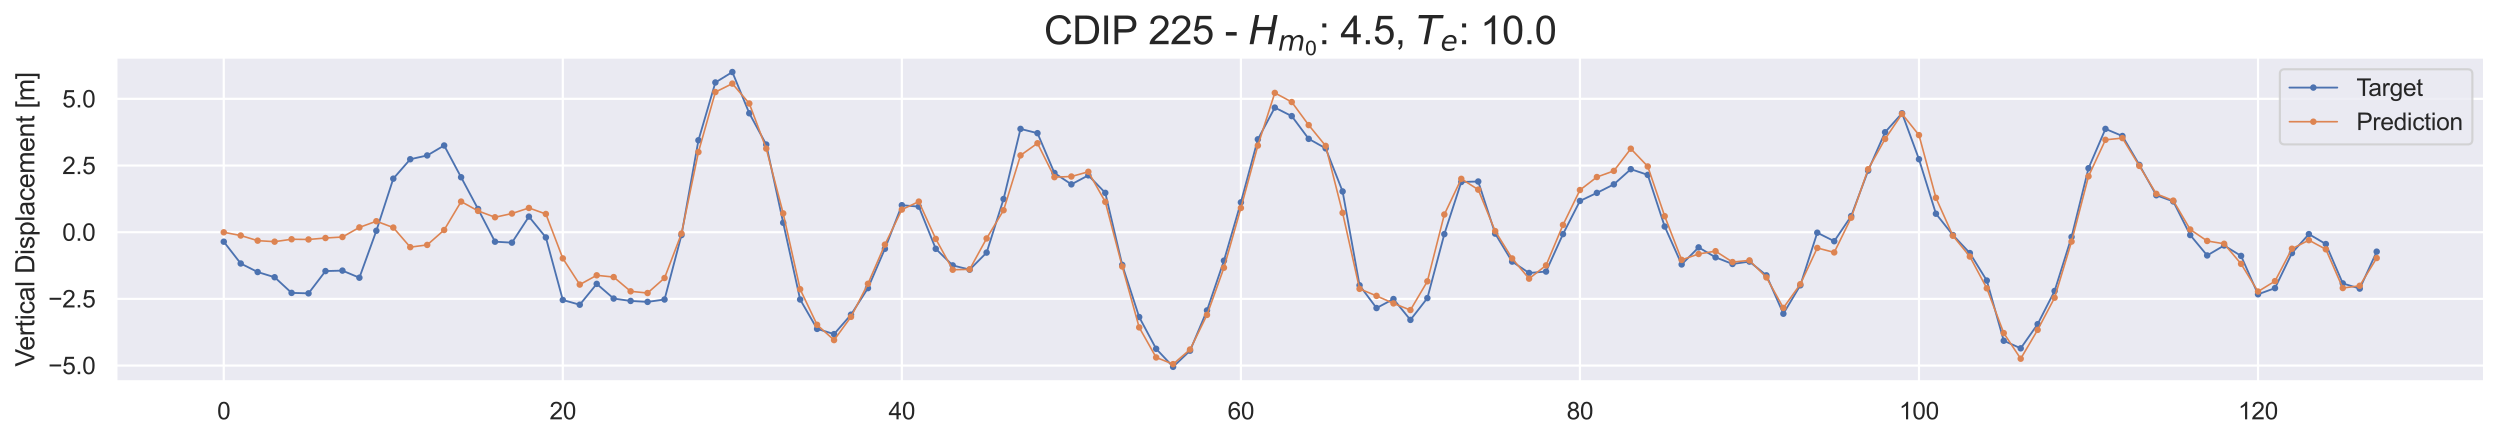 <?xml version="1.0" encoding="utf-8" standalone="no"?>
<!DOCTYPE svg PUBLIC "-//W3C//DTD SVG 1.1//EN"
  "http://www.w3.org/Graphics/SVG/1.1/DTD/svg11.dtd">
<svg xmlns:xlink="http://www.w3.org/1999/xlink" width="1149.392pt" height="202.18pt" viewBox="0 0 1149.392 202.18" xmlns="http://www.w3.org/2000/svg" version="1.1">
 <defs>
  <style type="text/css">*{stroke-linejoin: round; stroke-linecap: butt}</style>
 </defs>
 <g id="figure_1">
  <g id="patch_1">
   <path d="M 0 202.18 
L 1149.392 202.18 
L 1149.392 0 
L 0 0 
z
" style="fill: #ffffff"/>
  </g>
  <g id="axes_1">
   <g id="patch_2">
    <path d="M 53.389 175.42 
L 1142.192 175.42 
L 1142.192 26.34 
L 53.389 26.34 
z
" style="fill: #eaeaf2"/>
   </g>
   <g id="matplotlib.axis_1">
    <g id="xtick_1">
     <g id="line2d_1">
      <path d="M 102.88 175.42 
L 102.88 26.34 
" clip-path="url(#p0c60c4b833)" style="fill: none; stroke: #ffffff; stroke-linecap: round"/>
     </g>
     <g id="text_1">
      <!-- 0 -->
      <g style="fill: #262626" transform="translate(99.822 192.794) scale(0.11 -0.11)">
       <defs>
        <path id="ArialMT-30" d="M 266 2259 
Q 266 3072 433 3567 
Q 600 4063 929 4331 
Q 1259 4600 1759 4600 
Q 2128 4600 2406 4451 
Q 2684 4303 2865 4023 
Q 3047 3744 3150 3342 
Q 3253 2941 3253 2259 
Q 3253 1453 3087 958 
Q 2922 463 2592 192 
Q 2263 -78 1759 -78 
Q 1097 -78 719 397 
Q 266 969 266 2259 
z
M 844 2259 
Q 844 1131 1108 757 
Q 1372 384 1759 384 
Q 2147 384 2411 759 
Q 2675 1134 2675 2259 
Q 2675 3391 2411 3762 
Q 2147 4134 1753 4134 
Q 1366 4134 1134 3806 
Q 844 3388 844 2259 
z
" transform="scale(0.016)"/>
       </defs>
       <use xlink:href="#ArialMT-30"/>
      </g>
     </g>
    </g>
    <g id="xtick_2">
     <g id="line2d_2">
      <path d="M 258.757 175.42 
L 258.757 26.34 
" clip-path="url(#p0c60c4b833)" style="fill: none; stroke: #ffffff; stroke-linecap: round"/>
     </g>
     <g id="text_2">
      <!-- 20 -->
      <g style="fill: #262626" transform="translate(252.64 192.794) scale(0.11 -0.11)">
       <defs>
        <path id="ArialMT-32" d="M 3222 541 
L 3222 0 
L 194 0 
Q 188 203 259 391 
Q 375 700 629 1000 
Q 884 1300 1366 1694 
Q 2113 2306 2375 2664 
Q 2638 3022 2638 3341 
Q 2638 3675 2398 3904 
Q 2159 4134 1775 4134 
Q 1369 4134 1125 3890 
Q 881 3647 878 3216 
L 300 3275 
Q 359 3922 746 4261 
Q 1134 4600 1788 4600 
Q 2447 4600 2831 4234 
Q 3216 3869 3216 3328 
Q 3216 3053 3103 2787 
Q 2991 2522 2730 2228 
Q 2469 1934 1863 1422 
Q 1356 997 1212 845 
Q 1069 694 975 541 
L 3222 541 
z
" transform="scale(0.016)"/>
       </defs>
       <use xlink:href="#ArialMT-32"/>
       <use xlink:href="#ArialMT-30" x="55.615"/>
      </g>
     </g>
    </g>
    <g id="xtick_3">
     <g id="line2d_3">
      <path d="M 414.635 175.42 
L 414.635 26.34 
" clip-path="url(#p0c60c4b833)" style="fill: none; stroke: #ffffff; stroke-linecap: round"/>
     </g>
     <g id="text_3">
      <!-- 40 -->
      <g style="fill: #262626" transform="translate(408.518 192.794) scale(0.11 -0.11)">
       <defs>
        <path id="ArialMT-34" d="M 2069 0 
L 2069 1097 
L 81 1097 
L 81 1613 
L 2172 4581 
L 2631 4581 
L 2631 1613 
L 3250 1613 
L 3250 1097 
L 2631 1097 
L 2631 0 
L 2069 0 
z
M 2069 1613 
L 2069 3678 
L 634 1613 
L 2069 1613 
z
" transform="scale(0.016)"/>
       </defs>
       <use xlink:href="#ArialMT-34"/>
       <use xlink:href="#ArialMT-30" x="55.615"/>
      </g>
     </g>
    </g>
    <g id="xtick_4">
     <g id="line2d_4">
      <path d="M 570.512 175.42 
L 570.512 26.34 
" clip-path="url(#p0c60c4b833)" style="fill: none; stroke: #ffffff; stroke-linecap: round"/>
     </g>
     <g id="text_4">
      <!-- 60 -->
      <g style="fill: #262626" transform="translate(564.395 192.794) scale(0.11 -0.11)">
       <defs>
        <path id="ArialMT-36" d="M 3184 3459 
L 2625 3416 
Q 2550 3747 2413 3897 
Q 2184 4138 1850 4138 
Q 1581 4138 1378 3988 
Q 1113 3794 959 3422 
Q 806 3050 800 2363 
Q 1003 2672 1297 2822 
Q 1591 2972 1913 2972 
Q 2475 2972 2870 2558 
Q 3266 2144 3266 1488 
Q 3266 1056 3080 686 
Q 2894 316 2569 119 
Q 2244 -78 1831 -78 
Q 1128 -78 684 439 
Q 241 956 241 2144 
Q 241 3472 731 4075 
Q 1159 4600 1884 4600 
Q 2425 4600 2770 4297 
Q 3116 3994 3184 3459 
z
M 888 1484 
Q 888 1194 1011 928 
Q 1134 663 1356 523 
Q 1578 384 1822 384 
Q 2178 384 2434 671 
Q 2691 959 2691 1453 
Q 2691 1928 2437 2201 
Q 2184 2475 1800 2475 
Q 1419 2475 1153 2201 
Q 888 1928 888 1484 
z
" transform="scale(0.016)"/>
       </defs>
       <use xlink:href="#ArialMT-36"/>
       <use xlink:href="#ArialMT-30" x="55.615"/>
      </g>
     </g>
    </g>
    <g id="xtick_5">
     <g id="line2d_5">
      <path d="M 726.389 175.42 
L 726.389 26.34 
" clip-path="url(#p0c60c4b833)" style="fill: none; stroke: #ffffff; stroke-linecap: round"/>
     </g>
     <g id="text_5">
      <!-- 80 -->
      <g style="fill: #262626" transform="translate(720.272 192.794) scale(0.11 -0.11)">
       <defs>
        <path id="ArialMT-38" d="M 1131 2484 
Q 781 2613 612 2850 
Q 444 3088 444 3419 
Q 444 3919 803 4259 
Q 1163 4600 1759 4600 
Q 2359 4600 2725 4251 
Q 3091 3903 3091 3403 
Q 3091 3084 2923 2848 
Q 2756 2613 2416 2484 
Q 2838 2347 3058 2040 
Q 3278 1734 3278 1309 
Q 3278 722 2862 322 
Q 2447 -78 1769 -78 
Q 1091 -78 675 323 
Q 259 725 259 1325 
Q 259 1772 486 2073 
Q 713 2375 1131 2484 
z
M 1019 3438 
Q 1019 3113 1228 2906 
Q 1438 2700 1772 2700 
Q 2097 2700 2305 2904 
Q 2513 3109 2513 3406 
Q 2513 3716 2298 3927 
Q 2084 4138 1766 4138 
Q 1444 4138 1231 3931 
Q 1019 3725 1019 3438 
z
M 838 1322 
Q 838 1081 952 856 
Q 1066 631 1291 507 
Q 1516 384 1775 384 
Q 2178 384 2440 643 
Q 2703 903 2703 1303 
Q 2703 1709 2433 1975 
Q 2163 2241 1756 2241 
Q 1359 2241 1098 1978 
Q 838 1716 838 1322 
z
" transform="scale(0.016)"/>
       </defs>
       <use xlink:href="#ArialMT-38"/>
       <use xlink:href="#ArialMT-30" x="55.615"/>
      </g>
     </g>
    </g>
    <g id="xtick_6">
     <g id="line2d_6">
      <path d="M 882.266 175.42 
L 882.266 26.34 
" clip-path="url(#p0c60c4b833)" style="fill: none; stroke: #ffffff; stroke-linecap: round"/>
     </g>
     <g id="text_6">
      <!-- 100 -->
      <g style="fill: #262626" transform="translate(873.091 192.794) scale(0.11 -0.11)">
       <defs>
        <path id="ArialMT-31" d="M 2384 0 
L 1822 0 
L 1822 3584 
Q 1619 3391 1289 3197 
Q 959 3003 697 2906 
L 697 3450 
Q 1169 3672 1522 3987 
Q 1875 4303 2022 4600 
L 2384 4600 
L 2384 0 
z
" transform="scale(0.016)"/>
       </defs>
       <use xlink:href="#ArialMT-31"/>
       <use xlink:href="#ArialMT-30" x="55.615"/>
       <use xlink:href="#ArialMT-30" x="111.23"/>
      </g>
     </g>
    </g>
    <g id="xtick_7">
     <g id="line2d_7">
      <path d="M 1038.144 175.42 
L 1038.144 26.34 
" clip-path="url(#p0c60c4b833)" style="fill: none; stroke: #ffffff; stroke-linecap: round"/>
     </g>
     <g id="text_7">
      <!-- 120 -->
      <g style="fill: #262626" transform="translate(1028.968 192.794) scale(0.11 -0.11)">
       <use xlink:href="#ArialMT-31"/>
       <use xlink:href="#ArialMT-32" x="55.615"/>
       <use xlink:href="#ArialMT-30" x="111.23"/>
      </g>
     </g>
    </g>
   </g>
   <g id="matplotlib.axis_2">
    <g id="ytick_1">
     <g id="line2d_8">
      <path d="M 53.389 168.065 
L 1142.192 168.065 
" clip-path="url(#p0c60c4b833)" style="fill: none; stroke: #ffffff; stroke-linecap: round"/>
     </g>
     <g id="text_8">
      <!-- −5.0 -->
      <g style="fill: #262626" transform="translate(22.174 172.002) scale(0.11 -0.11)">
       <defs>
        <path id="ArialMT-2212" d="M 3381 1997 
L 356 1997 
L 356 2522 
L 3381 2522 
L 3381 1997 
z
" transform="scale(0.016)"/>
        <path id="ArialMT-35" d="M 266 1200 
L 856 1250 
Q 922 819 1161 601 
Q 1400 384 1738 384 
Q 2144 384 2425 690 
Q 2706 997 2706 1503 
Q 2706 1984 2436 2262 
Q 2166 2541 1728 2541 
Q 1456 2541 1237 2417 
Q 1019 2294 894 2097 
L 366 2166 
L 809 4519 
L 3088 4519 
L 3088 3981 
L 1259 3981 
L 1013 2750 
Q 1425 3038 1878 3038 
Q 2478 3038 2890 2622 
Q 3303 2206 3303 1553 
Q 3303 931 2941 478 
Q 2500 -78 1738 -78 
Q 1113 -78 717 272 
Q 322 622 266 1200 
z
" transform="scale(0.016)"/>
        <path id="ArialMT-2e" d="M 581 0 
L 581 641 
L 1222 641 
L 1222 0 
L 581 0 
z
" transform="scale(0.016)"/>
       </defs>
       <use xlink:href="#ArialMT-2212"/>
       <use xlink:href="#ArialMT-35" x="58.398"/>
       <use xlink:href="#ArialMT-2e" x="114.014"/>
       <use xlink:href="#ArialMT-30" x="141.797"/>
      </g>
     </g>
    </g>
    <g id="ytick_2">
     <g id="line2d_9">
      <path d="M 53.389 137.411 
L 1142.192 137.411 
" clip-path="url(#p0c60c4b833)" style="fill: none; stroke: #ffffff; stroke-linecap: round"/>
     </g>
     <g id="text_9">
      <!-- −2.5 -->
      <g style="fill: #262626" transform="translate(22.174 141.348) scale(0.11 -0.11)">
       <use xlink:href="#ArialMT-2212"/>
       <use xlink:href="#ArialMT-32" x="58.398"/>
       <use xlink:href="#ArialMT-2e" x="114.014"/>
       <use xlink:href="#ArialMT-35" x="141.797"/>
      </g>
     </g>
    </g>
    <g id="ytick_3">
     <g id="line2d_10">
      <path d="M 53.389 106.757 
L 1142.192 106.757 
" clip-path="url(#p0c60c4b833)" style="fill: none; stroke: #ffffff; stroke-linecap: round"/>
     </g>
     <g id="text_10">
      <!-- 0.0 -->
      <g style="fill: #262626" transform="translate(28.599 110.693) scale(0.11 -0.11)">
       <use xlink:href="#ArialMT-30"/>
       <use xlink:href="#ArialMT-2e" x="55.615"/>
       <use xlink:href="#ArialMT-30" x="83.398"/>
      </g>
     </g>
    </g>
    <g id="ytick_4">
     <g id="line2d_11">
      <path d="M 53.389 76.102 
L 1142.192 76.102 
" clip-path="url(#p0c60c4b833)" style="fill: none; stroke: #ffffff; stroke-linecap: round"/>
     </g>
     <g id="text_11">
      <!-- 2.5 -->
      <g style="fill: #262626" transform="translate(28.599 80.039) scale(0.11 -0.11)">
       <use xlink:href="#ArialMT-32"/>
       <use xlink:href="#ArialMT-2e" x="55.615"/>
       <use xlink:href="#ArialMT-35" x="83.398"/>
      </g>
     </g>
    </g>
    <g id="ytick_5">
     <g id="line2d_12">
      <path d="M 53.389 45.448 
L 1142.192 45.448 
" clip-path="url(#p0c60c4b833)" style="fill: none; stroke: #ffffff; stroke-linecap: round"/>
     </g>
     <g id="text_12">
      <!-- 5.0 -->
      <g style="fill: #262626" transform="translate(28.599 49.385) scale(0.11 -0.11)">
       <use xlink:href="#ArialMT-35"/>
       <use xlink:href="#ArialMT-2e" x="55.615"/>
       <use xlink:href="#ArialMT-30" x="83.398"/>
      </g>
     </g>
    </g>
    <g id="text_13">
     <!-- Vertical Displacement [m] -->
     <g style="fill: #262626" transform="translate(15.789 168.568) rotate(-90) scale(0.12 -0.12)">
      <defs>
       <path id="ArialMT-56" d="M 1803 0 
L 28 4581 
L 684 4581 
L 1875 1253 
Q 2019 853 2116 503 
Q 2222 878 2363 1253 
L 3600 4581 
L 4219 4581 
L 2425 0 
L 1803 0 
z
" transform="scale(0.016)"/>
       <path id="ArialMT-65" d="M 2694 1069 
L 3275 997 
Q 3138 488 2766 206 
Q 2394 -75 1816 -75 
Q 1088 -75 661 373 
Q 234 822 234 1631 
Q 234 2469 665 2931 
Q 1097 3394 1784 3394 
Q 2450 3394 2872 2941 
Q 3294 2488 3294 1666 
Q 3294 1616 3291 1516 
L 816 1516 
Q 847 969 1125 678 
Q 1403 388 1819 388 
Q 2128 388 2347 550 
Q 2566 713 2694 1069 
z
M 847 1978 
L 2700 1978 
Q 2663 2397 2488 2606 
Q 2219 2931 1791 2931 
Q 1403 2931 1139 2672 
Q 875 2413 847 1978 
z
" transform="scale(0.016)"/>
       <path id="ArialMT-72" d="M 416 0 
L 416 3319 
L 922 3319 
L 922 2816 
Q 1116 3169 1280 3281 
Q 1444 3394 1641 3394 
Q 1925 3394 2219 3213 
L 2025 2691 
Q 1819 2813 1613 2813 
Q 1428 2813 1281 2702 
Q 1134 2591 1072 2394 
Q 978 2094 978 1738 
L 978 0 
L 416 0 
z
" transform="scale(0.016)"/>
       <path id="ArialMT-74" d="M 1650 503 
L 1731 6 
Q 1494 -44 1306 -44 
Q 1000 -44 831 53 
Q 663 150 594 308 
Q 525 466 525 972 
L 525 2881 
L 113 2881 
L 113 3319 
L 525 3319 
L 525 4141 
L 1084 4478 
L 1084 3319 
L 1650 3319 
L 1650 2881 
L 1084 2881 
L 1084 941 
Q 1084 700 1114 631 
Q 1144 563 1211 522 
Q 1278 481 1403 481 
Q 1497 481 1650 503 
z
" transform="scale(0.016)"/>
       <path id="ArialMT-69" d="M 425 3934 
L 425 4581 
L 988 4581 
L 988 3934 
L 425 3934 
z
M 425 0 
L 425 3319 
L 988 3319 
L 988 0 
L 425 0 
z
" transform="scale(0.016)"/>
       <path id="ArialMT-63" d="M 2588 1216 
L 3141 1144 
Q 3050 572 2676 248 
Q 2303 -75 1759 -75 
Q 1078 -75 664 370 
Q 250 816 250 1647 
Q 250 2184 428 2587 
Q 606 2991 970 3192 
Q 1334 3394 1763 3394 
Q 2303 3394 2647 3120 
Q 2991 2847 3088 2344 
L 2541 2259 
Q 2463 2594 2264 2762 
Q 2066 2931 1784 2931 
Q 1359 2931 1093 2626 
Q 828 2322 828 1663 
Q 828 994 1084 691 
Q 1341 388 1753 388 
Q 2084 388 2306 591 
Q 2528 794 2588 1216 
z
" transform="scale(0.016)"/>
       <path id="ArialMT-61" d="M 2588 409 
Q 2275 144 1986 34 
Q 1697 -75 1366 -75 
Q 819 -75 525 192 
Q 231 459 231 875 
Q 231 1119 342 1320 
Q 453 1522 633 1644 
Q 813 1766 1038 1828 
Q 1203 1872 1538 1913 
Q 2219 1994 2541 2106 
Q 2544 2222 2544 2253 
Q 2544 2597 2384 2738 
Q 2169 2928 1744 2928 
Q 1347 2928 1158 2789 
Q 969 2650 878 2297 
L 328 2372 
Q 403 2725 575 2942 
Q 747 3159 1072 3276 
Q 1397 3394 1825 3394 
Q 2250 3394 2515 3294 
Q 2781 3194 2906 3042 
Q 3031 2891 3081 2659 
Q 3109 2516 3109 2141 
L 3109 1391 
Q 3109 606 3145 398 
Q 3181 191 3288 0 
L 2700 0 
Q 2613 175 2588 409 
z
M 2541 1666 
Q 2234 1541 1622 1453 
Q 1275 1403 1131 1340 
Q 988 1278 909 1158 
Q 831 1038 831 891 
Q 831 666 1001 516 
Q 1172 366 1500 366 
Q 1825 366 2078 508 
Q 2331 650 2450 897 
Q 2541 1088 2541 1459 
L 2541 1666 
z
" transform="scale(0.016)"/>
       <path id="ArialMT-6c" d="M 409 0 
L 409 4581 
L 972 4581 
L 972 0 
L 409 0 
z
" transform="scale(0.016)"/>
       <path id="ArialMT-20" transform="scale(0.016)"/>
       <path id="ArialMT-44" d="M 494 0 
L 494 4581 
L 2072 4581 
Q 2606 4581 2888 4516 
Q 3281 4425 3559 4188 
Q 3922 3881 4101 3404 
Q 4281 2928 4281 2316 
Q 4281 1794 4159 1391 
Q 4038 988 3847 723 
Q 3656 459 3429 307 
Q 3203 156 2883 78 
Q 2563 0 2147 0 
L 494 0 
z
M 1100 541 
L 2078 541 
Q 2531 541 2789 625 
Q 3047 709 3200 863 
Q 3416 1078 3536 1442 
Q 3656 1806 3656 2325 
Q 3656 3044 3420 3430 
Q 3184 3816 2847 3947 
Q 2603 4041 2063 4041 
L 1100 4041 
L 1100 541 
z
" transform="scale(0.016)"/>
       <path id="ArialMT-73" d="M 197 991 
L 753 1078 
Q 800 744 1014 566 
Q 1228 388 1613 388 
Q 2000 388 2187 545 
Q 2375 703 2375 916 
Q 2375 1106 2209 1216 
Q 2094 1291 1634 1406 
Q 1016 1563 777 1677 
Q 538 1791 414 1992 
Q 291 2194 291 2438 
Q 291 2659 392 2848 
Q 494 3038 669 3163 
Q 800 3259 1026 3326 
Q 1253 3394 1513 3394 
Q 1903 3394 2198 3281 
Q 2494 3169 2634 2976 
Q 2775 2784 2828 2463 
L 2278 2388 
Q 2241 2644 2061 2787 
Q 1881 2931 1553 2931 
Q 1166 2931 1000 2803 
Q 834 2675 834 2503 
Q 834 2394 903 2306 
Q 972 2216 1119 2156 
Q 1203 2125 1616 2013 
Q 2213 1853 2448 1751 
Q 2684 1650 2818 1456 
Q 2953 1263 2953 975 
Q 2953 694 2789 445 
Q 2625 197 2315 61 
Q 2006 -75 1616 -75 
Q 969 -75 630 194 
Q 291 463 197 991 
z
" transform="scale(0.016)"/>
       <path id="ArialMT-70" d="M 422 -1272 
L 422 3319 
L 934 3319 
L 934 2888 
Q 1116 3141 1344 3267 
Q 1572 3394 1897 3394 
Q 2322 3394 2647 3175 
Q 2972 2956 3137 2557 
Q 3303 2159 3303 1684 
Q 3303 1175 3120 767 
Q 2938 359 2589 142 
Q 2241 -75 1856 -75 
Q 1575 -75 1351 44 
Q 1128 163 984 344 
L 984 -1272 
L 422 -1272 
z
M 931 1641 
Q 931 1000 1190 694 
Q 1450 388 1819 388 
Q 2194 388 2461 705 
Q 2728 1022 2728 1688 
Q 2728 2322 2467 2637 
Q 2206 2953 1844 2953 
Q 1484 2953 1207 2617 
Q 931 2281 931 1641 
z
" transform="scale(0.016)"/>
       <path id="ArialMT-6d" d="M 422 0 
L 422 3319 
L 925 3319 
L 925 2853 
Q 1081 3097 1340 3245 
Q 1600 3394 1931 3394 
Q 2300 3394 2536 3241 
Q 2772 3088 2869 2813 
Q 3263 3394 3894 3394 
Q 4388 3394 4653 3120 
Q 4919 2847 4919 2278 
L 4919 0 
L 4359 0 
L 4359 2091 
Q 4359 2428 4304 2576 
Q 4250 2725 4106 2815 
Q 3963 2906 3769 2906 
Q 3419 2906 3187 2673 
Q 2956 2441 2956 1928 
L 2956 0 
L 2394 0 
L 2394 2156 
Q 2394 2531 2256 2718 
Q 2119 2906 1806 2906 
Q 1569 2906 1367 2781 
Q 1166 2656 1075 2415 
Q 984 2175 984 1722 
L 984 0 
L 422 0 
z
" transform="scale(0.016)"/>
       <path id="ArialMT-6e" d="M 422 0 
L 422 3319 
L 928 3319 
L 928 2847 
Q 1294 3394 1984 3394 
Q 2284 3394 2536 3286 
Q 2788 3178 2913 3003 
Q 3038 2828 3088 2588 
Q 3119 2431 3119 2041 
L 3119 0 
L 2556 0 
L 2556 2019 
Q 2556 2363 2490 2533 
Q 2425 2703 2258 2804 
Q 2091 2906 1866 2906 
Q 1506 2906 1245 2678 
Q 984 2450 984 1813 
L 984 0 
L 422 0 
z
" transform="scale(0.016)"/>
       <path id="ArialMT-5b" d="M 434 -1272 
L 434 4581 
L 1675 4581 
L 1675 4116 
L 997 4116 
L 997 -806 
L 1675 -806 
L 1675 -1272 
L 434 -1272 
z
" transform="scale(0.016)"/>
       <path id="ArialMT-5d" d="M 1363 -1272 
L 122 -1272 
L 122 -806 
L 800 -806 
L 800 4116 
L 122 4116 
L 122 4581 
L 1363 4581 
L 1363 -1272 
z
" transform="scale(0.016)"/>
      </defs>
      <use xlink:href="#ArialMT-56"/>
      <use xlink:href="#ArialMT-65" x="61.199"/>
      <use xlink:href="#ArialMT-72" x="116.814"/>
      <use xlink:href="#ArialMT-74" x="150.115"/>
      <use xlink:href="#ArialMT-69" x="177.898"/>
      <use xlink:href="#ArialMT-63" x="200.115"/>
      <use xlink:href="#ArialMT-61" x="250.115"/>
      <use xlink:href="#ArialMT-6c" x="305.73"/>
      <use xlink:href="#ArialMT-20" x="327.947"/>
      <use xlink:href="#ArialMT-44" x="355.73"/>
      <use xlink:href="#ArialMT-69" x="427.947"/>
      <use xlink:href="#ArialMT-73" x="450.164"/>
      <use xlink:href="#ArialMT-70" x="500.164"/>
      <use xlink:href="#ArialMT-6c" x="555.779"/>
      <use xlink:href="#ArialMT-61" x="577.996"/>
      <use xlink:href="#ArialMT-63" x="633.611"/>
      <use xlink:href="#ArialMT-65" x="683.611"/>
      <use xlink:href="#ArialMT-6d" x="739.227"/>
      <use xlink:href="#ArialMT-65" x="822.527"/>
      <use xlink:href="#ArialMT-6e" x="878.143"/>
      <use xlink:href="#ArialMT-74" x="933.758"/>
      <use xlink:href="#ArialMT-20" x="961.541"/>
      <use xlink:href="#ArialMT-5b" x="989.324"/>
      <use xlink:href="#ArialMT-6d" x="1017.107"/>
      <use xlink:href="#ArialMT-5d" x="1100.408"/>
     </g>
    </g>
   </g>
   <g id="line2d_13">
    <path d="M 102.88 111.121 
L 110.674 121.144 
L 118.468 125.066 
L 126.262 127.463 
L 134.056 134.653 
L 141.849 134.871 
L 149.643 124.63 
L 157.437 124.412 
L 165.231 127.68 
L 173.025 106.109 
L 180.819 82.142 
L 188.613 73.208 
L 196.406 71.465 
L 204.2 66.889 
L 219.788 96.086 
L 227.582 111.121 
L 235.376 111.557 
L 243.17 99.573 
L 250.963 109.16 
L 258.757 137.921 
L 266.551 140.1 
L 274.345 130.513 
L 282.139 137.268 
L 289.933 138.357 
L 297.727 138.793 
L 305.521 137.703 
L 313.314 108.07 
L 321.108 64.492 
L 328.902 37.91 
L 336.696 33.116 
L 344.49 52.073 
L 352.284 66.453 
L 360.078 102.405 
L 367.871 137.703 
L 375.665 151.212 
L 383.459 153.609 
L 391.253 144.676 
L 399.047 132.474 
L 406.841 114.389 
L 414.635 94.343 
L 422.428 94.997 
L 430.222 114.389 
L 438.016 122.015 
L 445.81 123.976 
L 453.604 116.132 
L 461.398 91.511 
L 469.192 59.263 
L 476.986 61.224 
L 484.779 79.527 
L 492.573 84.756 
L 500.367 80.616 
L 508.161 88.678 
L 515.955 121.797 
L 523.749 145.765 
L 531.543 160.364 
L 539.336 168.644 
L 547.13 161.235 
L 554.924 142.715 
L 562.718 119.836 
L 570.512 93.036 
L 578.306 64.057 
L 586.1 49.458 
L 593.893 53.38 
L 601.687 63.839 
L 609.481 68.197 
L 617.275 88.025 
L 625.069 131.167 
L 632.863 141.625 
L 640.657 137.485 
L 648.451 147.073 
L 656.244 137.05 
L 664.038 107.635 
L 671.832 83.667 
L 679.626 83.449 
L 687.42 107.417 
L 695.214 120.272 
L 703.008 125.502 
L 710.801 124.848 
L 718.595 107.635 
L 726.389 92.382 
L 734.183 88.678 
L 741.977 84.756 
L 749.771 77.784 
L 757.565 80.398 
L 765.358 104.148 
L 773.152 121.58 
L 780.946 113.735 
L 788.74 118.311 
L 796.534 121.362 
L 804.328 120.272 
L 812.122 126.591 
L 819.915 144.24 
L 827.709 131.167 
L 835.503 106.981 
L 843.297 110.903 
L 851.091 99.355 
L 858.885 78.437 
L 866.679 60.788 
L 874.473 52.073 
L 882.266 73.208 
L 890.06 98.265 
L 897.854 108.07 
L 905.648 116.35 
L 913.442 128.988 
L 921.236 156.66 
L 929.03 160.146 
L 936.823 149.034 
L 944.617 133.781 
L 952.411 108.942 
L 960.205 77.348 
L 967.999 59.263 
L 975.793 62.531 
L 983.587 75.823 
L 991.38 89.768 
L 999.174 92.6 
L 1006.968 108.07 
L 1014.762 117.44 
L 1022.556 112.864 
L 1030.35 117.657 
L 1038.144 135.307 
L 1045.938 132.474 
L 1053.731 116.35 
L 1061.525 107.635 
L 1069.319 112.21 
L 1077.113 130.295 
L 1084.907 132.692 
L 1092.701 115.696 
L 1092.701 115.696 
" clip-path="url(#p0c60c4b833)" style="fill: none; stroke: #4c72b0; stroke-width: 0.85; stroke-linecap: round"/>
    <defs>
     <path id="ma792ab862f" d="M 0 1 
C 0.265 1 0.52 0.895 0.707 0.707 
C 0.895 0.52 1 0.265 1 0 
C 1 -0.265 0.895 -0.52 0.707 -0.707 
C 0.52 -0.895 0.265 -1 0 -1 
C -0.265 -1 -0.52 -0.895 -0.707 -0.707 
C -0.895 -0.52 -1 -0.265 -1 0 
C -1 0.265 -0.895 0.52 -0.707 0.707 
C -0.52 0.895 -0.265 1 0 1 
z
" style="stroke: #4c72b0"/>
    </defs>
    <g clip-path="url(#p0c60c4b833)">
     <use xlink:href="#ma792ab862f" x="102.88" y="111.121" style="fill: #4c72b0; stroke: #4c72b0"/>
     <use xlink:href="#ma792ab862f" x="110.674" y="121.144" style="fill: #4c72b0; stroke: #4c72b0"/>
     <use xlink:href="#ma792ab862f" x="118.468" y="125.066" style="fill: #4c72b0; stroke: #4c72b0"/>
     <use xlink:href="#ma792ab862f" x="126.262" y="127.463" style="fill: #4c72b0; stroke: #4c72b0"/>
     <use xlink:href="#ma792ab862f" x="134.056" y="134.653" style="fill: #4c72b0; stroke: #4c72b0"/>
     <use xlink:href="#ma792ab862f" x="141.849" y="134.871" style="fill: #4c72b0; stroke: #4c72b0"/>
     <use xlink:href="#ma792ab862f" x="149.643" y="124.63" style="fill: #4c72b0; stroke: #4c72b0"/>
     <use xlink:href="#ma792ab862f" x="157.437" y="124.412" style="fill: #4c72b0; stroke: #4c72b0"/>
     <use xlink:href="#ma792ab862f" x="165.231" y="127.68" style="fill: #4c72b0; stroke: #4c72b0"/>
     <use xlink:href="#ma792ab862f" x="173.025" y="106.109" style="fill: #4c72b0; stroke: #4c72b0"/>
     <use xlink:href="#ma792ab862f" x="180.819" y="82.142" style="fill: #4c72b0; stroke: #4c72b0"/>
     <use xlink:href="#ma792ab862f" x="188.613" y="73.208" style="fill: #4c72b0; stroke: #4c72b0"/>
     <use xlink:href="#ma792ab862f" x="196.406" y="71.465" style="fill: #4c72b0; stroke: #4c72b0"/>
     <use xlink:href="#ma792ab862f" x="204.2" y="66.889" style="fill: #4c72b0; stroke: #4c72b0"/>
     <use xlink:href="#ma792ab862f" x="211.994" y="81.488" style="fill: #4c72b0; stroke: #4c72b0"/>
     <use xlink:href="#ma792ab862f" x="219.788" y="96.086" style="fill: #4c72b0; stroke: #4c72b0"/>
     <use xlink:href="#ma792ab862f" x="227.582" y="111.121" style="fill: #4c72b0; stroke: #4c72b0"/>
     <use xlink:href="#ma792ab862f" x="235.376" y="111.557" style="fill: #4c72b0; stroke: #4c72b0"/>
     <use xlink:href="#ma792ab862f" x="243.17" y="99.573" style="fill: #4c72b0; stroke: #4c72b0"/>
     <use xlink:href="#ma792ab862f" x="250.963" y="109.16" style="fill: #4c72b0; stroke: #4c72b0"/>
     <use xlink:href="#ma792ab862f" x="258.757" y="137.921" style="fill: #4c72b0; stroke: #4c72b0"/>
     <use xlink:href="#ma792ab862f" x="266.551" y="140.1" style="fill: #4c72b0; stroke: #4c72b0"/>
     <use xlink:href="#ma792ab862f" x="274.345" y="130.513" style="fill: #4c72b0; stroke: #4c72b0"/>
     <use xlink:href="#ma792ab862f" x="282.139" y="137.268" style="fill: #4c72b0; stroke: #4c72b0"/>
     <use xlink:href="#ma792ab862f" x="289.933" y="138.357" style="fill: #4c72b0; stroke: #4c72b0"/>
     <use xlink:href="#ma792ab862f" x="297.727" y="138.793" style="fill: #4c72b0; stroke: #4c72b0"/>
     <use xlink:href="#ma792ab862f" x="305.521" y="137.703" style="fill: #4c72b0; stroke: #4c72b0"/>
     <use xlink:href="#ma792ab862f" x="313.314" y="108.07" style="fill: #4c72b0; stroke: #4c72b0"/>
     <use xlink:href="#ma792ab862f" x="321.108" y="64.492" style="fill: #4c72b0; stroke: #4c72b0"/>
     <use xlink:href="#ma792ab862f" x="328.902" y="37.91" style="fill: #4c72b0; stroke: #4c72b0"/>
     <use xlink:href="#ma792ab862f" x="336.696" y="33.116" style="fill: #4c72b0; stroke: #4c72b0"/>
     <use xlink:href="#ma792ab862f" x="344.49" y="52.073" style="fill: #4c72b0; stroke: #4c72b0"/>
     <use xlink:href="#ma792ab862f" x="352.284" y="66.453" style="fill: #4c72b0; stroke: #4c72b0"/>
     <use xlink:href="#ma792ab862f" x="360.078" y="102.405" style="fill: #4c72b0; stroke: #4c72b0"/>
     <use xlink:href="#ma792ab862f" x="367.871" y="137.703" style="fill: #4c72b0; stroke: #4c72b0"/>
     <use xlink:href="#ma792ab862f" x="375.665" y="151.212" style="fill: #4c72b0; stroke: #4c72b0"/>
     <use xlink:href="#ma792ab862f" x="383.459" y="153.609" style="fill: #4c72b0; stroke: #4c72b0"/>
     <use xlink:href="#ma792ab862f" x="391.253" y="144.676" style="fill: #4c72b0; stroke: #4c72b0"/>
     <use xlink:href="#ma792ab862f" x="399.047" y="132.474" style="fill: #4c72b0; stroke: #4c72b0"/>
     <use xlink:href="#ma792ab862f" x="406.841" y="114.389" style="fill: #4c72b0; stroke: #4c72b0"/>
     <use xlink:href="#ma792ab862f" x="414.635" y="94.343" style="fill: #4c72b0; stroke: #4c72b0"/>
     <use xlink:href="#ma792ab862f" x="422.428" y="94.997" style="fill: #4c72b0; stroke: #4c72b0"/>
     <use xlink:href="#ma792ab862f" x="430.222" y="114.389" style="fill: #4c72b0; stroke: #4c72b0"/>
     <use xlink:href="#ma792ab862f" x="438.016" y="122.015" style="fill: #4c72b0; stroke: #4c72b0"/>
     <use xlink:href="#ma792ab862f" x="445.81" y="123.976" style="fill: #4c72b0; stroke: #4c72b0"/>
     <use xlink:href="#ma792ab862f" x="453.604" y="116.132" style="fill: #4c72b0; stroke: #4c72b0"/>
     <use xlink:href="#ma792ab862f" x="461.398" y="91.511" style="fill: #4c72b0; stroke: #4c72b0"/>
     <use xlink:href="#ma792ab862f" x="469.192" y="59.263" style="fill: #4c72b0; stroke: #4c72b0"/>
     <use xlink:href="#ma792ab862f" x="476.986" y="61.224" style="fill: #4c72b0; stroke: #4c72b0"/>
     <use xlink:href="#ma792ab862f" x="484.779" y="79.527" style="fill: #4c72b0; stroke: #4c72b0"/>
     <use xlink:href="#ma792ab862f" x="492.573" y="84.756" style="fill: #4c72b0; stroke: #4c72b0"/>
     <use xlink:href="#ma792ab862f" x="500.367" y="80.616" style="fill: #4c72b0; stroke: #4c72b0"/>
     <use xlink:href="#ma792ab862f" x="508.161" y="88.678" style="fill: #4c72b0; stroke: #4c72b0"/>
     <use xlink:href="#ma792ab862f" x="515.955" y="121.797" style="fill: #4c72b0; stroke: #4c72b0"/>
     <use xlink:href="#ma792ab862f" x="523.749" y="145.765" style="fill: #4c72b0; stroke: #4c72b0"/>
     <use xlink:href="#ma792ab862f" x="531.543" y="160.364" style="fill: #4c72b0; stroke: #4c72b0"/>
     <use xlink:href="#ma792ab862f" x="539.336" y="168.644" style="fill: #4c72b0; stroke: #4c72b0"/>
     <use xlink:href="#ma792ab862f" x="547.13" y="161.235" style="fill: #4c72b0; stroke: #4c72b0"/>
     <use xlink:href="#ma792ab862f" x="554.924" y="142.715" style="fill: #4c72b0; stroke: #4c72b0"/>
     <use xlink:href="#ma792ab862f" x="562.718" y="119.836" style="fill: #4c72b0; stroke: #4c72b0"/>
     <use xlink:href="#ma792ab862f" x="570.512" y="93.036" style="fill: #4c72b0; stroke: #4c72b0"/>
     <use xlink:href="#ma792ab862f" x="578.306" y="64.057" style="fill: #4c72b0; stroke: #4c72b0"/>
     <use xlink:href="#ma792ab862f" x="586.1" y="49.458" style="fill: #4c72b0; stroke: #4c72b0"/>
     <use xlink:href="#ma792ab862f" x="593.893" y="53.38" style="fill: #4c72b0; stroke: #4c72b0"/>
     <use xlink:href="#ma792ab862f" x="601.687" y="63.839" style="fill: #4c72b0; stroke: #4c72b0"/>
     <use xlink:href="#ma792ab862f" x="609.481" y="68.197" style="fill: #4c72b0; stroke: #4c72b0"/>
     <use xlink:href="#ma792ab862f" x="617.275" y="88.025" style="fill: #4c72b0; stroke: #4c72b0"/>
     <use xlink:href="#ma792ab862f" x="625.069" y="131.167" style="fill: #4c72b0; stroke: #4c72b0"/>
     <use xlink:href="#ma792ab862f" x="632.863" y="141.625" style="fill: #4c72b0; stroke: #4c72b0"/>
     <use xlink:href="#ma792ab862f" x="640.657" y="137.485" style="fill: #4c72b0; stroke: #4c72b0"/>
     <use xlink:href="#ma792ab862f" x="648.451" y="147.073" style="fill: #4c72b0; stroke: #4c72b0"/>
     <use xlink:href="#ma792ab862f" x="656.244" y="137.05" style="fill: #4c72b0; stroke: #4c72b0"/>
     <use xlink:href="#ma792ab862f" x="664.038" y="107.635" style="fill: #4c72b0; stroke: #4c72b0"/>
     <use xlink:href="#ma792ab862f" x="671.832" y="83.667" style="fill: #4c72b0; stroke: #4c72b0"/>
     <use xlink:href="#ma792ab862f" x="679.626" y="83.449" style="fill: #4c72b0; stroke: #4c72b0"/>
     <use xlink:href="#ma792ab862f" x="687.42" y="107.417" style="fill: #4c72b0; stroke: #4c72b0"/>
     <use xlink:href="#ma792ab862f" x="695.214" y="120.272" style="fill: #4c72b0; stroke: #4c72b0"/>
     <use xlink:href="#ma792ab862f" x="703.008" y="125.502" style="fill: #4c72b0; stroke: #4c72b0"/>
     <use xlink:href="#ma792ab862f" x="710.801" y="124.848" style="fill: #4c72b0; stroke: #4c72b0"/>
     <use xlink:href="#ma792ab862f" x="718.595" y="107.635" style="fill: #4c72b0; stroke: #4c72b0"/>
     <use xlink:href="#ma792ab862f" x="726.389" y="92.382" style="fill: #4c72b0; stroke: #4c72b0"/>
     <use xlink:href="#ma792ab862f" x="734.183" y="88.678" style="fill: #4c72b0; stroke: #4c72b0"/>
     <use xlink:href="#ma792ab862f" x="741.977" y="84.756" style="fill: #4c72b0; stroke: #4c72b0"/>
     <use xlink:href="#ma792ab862f" x="749.771" y="77.784" style="fill: #4c72b0; stroke: #4c72b0"/>
     <use xlink:href="#ma792ab862f" x="757.565" y="80.398" style="fill: #4c72b0; stroke: #4c72b0"/>
     <use xlink:href="#ma792ab862f" x="765.358" y="104.148" style="fill: #4c72b0; stroke: #4c72b0"/>
     <use xlink:href="#ma792ab862f" x="773.152" y="121.58" style="fill: #4c72b0; stroke: #4c72b0"/>
     <use xlink:href="#ma792ab862f" x="780.946" y="113.735" style="fill: #4c72b0; stroke: #4c72b0"/>
     <use xlink:href="#ma792ab862f" x="788.74" y="118.311" style="fill: #4c72b0; stroke: #4c72b0"/>
     <use xlink:href="#ma792ab862f" x="796.534" y="121.362" style="fill: #4c72b0; stroke: #4c72b0"/>
     <use xlink:href="#ma792ab862f" x="804.328" y="120.272" style="fill: #4c72b0; stroke: #4c72b0"/>
     <use xlink:href="#ma792ab862f" x="812.122" y="126.591" style="fill: #4c72b0; stroke: #4c72b0"/>
     <use xlink:href="#ma792ab862f" x="819.915" y="144.24" style="fill: #4c72b0; stroke: #4c72b0"/>
     <use xlink:href="#ma792ab862f" x="827.709" y="131.167" style="fill: #4c72b0; stroke: #4c72b0"/>
     <use xlink:href="#ma792ab862f" x="835.503" y="106.981" style="fill: #4c72b0; stroke: #4c72b0"/>
     <use xlink:href="#ma792ab862f" x="843.297" y="110.903" style="fill: #4c72b0; stroke: #4c72b0"/>
     <use xlink:href="#ma792ab862f" x="851.091" y="99.355" style="fill: #4c72b0; stroke: #4c72b0"/>
     <use xlink:href="#ma792ab862f" x="858.885" y="78.437" style="fill: #4c72b0; stroke: #4c72b0"/>
     <use xlink:href="#ma792ab862f" x="866.679" y="60.788" style="fill: #4c72b0; stroke: #4c72b0"/>
     <use xlink:href="#ma792ab862f" x="874.473" y="52.073" style="fill: #4c72b0; stroke: #4c72b0"/>
     <use xlink:href="#ma792ab862f" x="882.266" y="73.208" style="fill: #4c72b0; stroke: #4c72b0"/>
     <use xlink:href="#ma792ab862f" x="890.06" y="98.265" style="fill: #4c72b0; stroke: #4c72b0"/>
     <use xlink:href="#ma792ab862f" x="897.854" y="108.07" style="fill: #4c72b0; stroke: #4c72b0"/>
     <use xlink:href="#ma792ab862f" x="905.648" y="116.35" style="fill: #4c72b0; stroke: #4c72b0"/>
     <use xlink:href="#ma792ab862f" x="913.442" y="128.988" style="fill: #4c72b0; stroke: #4c72b0"/>
     <use xlink:href="#ma792ab862f" x="921.236" y="156.66" style="fill: #4c72b0; stroke: #4c72b0"/>
     <use xlink:href="#ma792ab862f" x="929.03" y="160.146" style="fill: #4c72b0; stroke: #4c72b0"/>
     <use xlink:href="#ma792ab862f" x="936.823" y="149.034" style="fill: #4c72b0; stroke: #4c72b0"/>
     <use xlink:href="#ma792ab862f" x="944.617" y="133.781" style="fill: #4c72b0; stroke: #4c72b0"/>
     <use xlink:href="#ma792ab862f" x="952.411" y="108.942" style="fill: #4c72b0; stroke: #4c72b0"/>
     <use xlink:href="#ma792ab862f" x="960.205" y="77.348" style="fill: #4c72b0; stroke: #4c72b0"/>
     <use xlink:href="#ma792ab862f" x="967.999" y="59.263" style="fill: #4c72b0; stroke: #4c72b0"/>
     <use xlink:href="#ma792ab862f" x="975.793" y="62.531" style="fill: #4c72b0; stroke: #4c72b0"/>
     <use xlink:href="#ma792ab862f" x="983.587" y="75.823" style="fill: #4c72b0; stroke: #4c72b0"/>
     <use xlink:href="#ma792ab862f" x="991.38" y="89.768" style="fill: #4c72b0; stroke: #4c72b0"/>
     <use xlink:href="#ma792ab862f" x="999.174" y="92.6" style="fill: #4c72b0; stroke: #4c72b0"/>
     <use xlink:href="#ma792ab862f" x="1006.968" y="108.07" style="fill: #4c72b0; stroke: #4c72b0"/>
     <use xlink:href="#ma792ab862f" x="1014.762" y="117.44" style="fill: #4c72b0; stroke: #4c72b0"/>
     <use xlink:href="#ma792ab862f" x="1022.556" y="112.864" style="fill: #4c72b0; stroke: #4c72b0"/>
     <use xlink:href="#ma792ab862f" x="1030.35" y="117.657" style="fill: #4c72b0; stroke: #4c72b0"/>
     <use xlink:href="#ma792ab862f" x="1038.144" y="135.307" style="fill: #4c72b0; stroke: #4c72b0"/>
     <use xlink:href="#ma792ab862f" x="1045.938" y="132.474" style="fill: #4c72b0; stroke: #4c72b0"/>
     <use xlink:href="#ma792ab862f" x="1053.731" y="116.35" style="fill: #4c72b0; stroke: #4c72b0"/>
     <use xlink:href="#ma792ab862f" x="1061.525" y="107.635" style="fill: #4c72b0; stroke: #4c72b0"/>
     <use xlink:href="#ma792ab862f" x="1069.319" y="112.21" style="fill: #4c72b0; stroke: #4c72b0"/>
     <use xlink:href="#ma792ab862f" x="1077.113" y="130.295" style="fill: #4c72b0; stroke: #4c72b0"/>
     <use xlink:href="#ma792ab862f" x="1084.907" y="132.692" style="fill: #4c72b0; stroke: #4c72b0"/>
     <use xlink:href="#ma792ab862f" x="1092.701" y="115.696" style="fill: #4c72b0; stroke: #4c72b0"/>
    </g>
   </g>
   <g id="line2d_14">
    <path d="M 102.88 106.803 
L 110.674 108.282 
L 118.468 110.642 
L 126.262 111.11 
L 134.056 109.998 
L 141.849 110.097 
L 149.643 109.427 
L 157.437 108.97 
L 165.231 104.545 
L 173.025 101.706 
L 180.819 104.624 
L 188.613 113.632 
L 196.406 112.603 
L 204.2 105.75 
L 211.994 92.675 
L 219.788 96.966 
L 227.582 99.878 
L 235.376 98.176 
L 243.17 95.606 
L 250.963 98.382 
L 258.757 118.792 
L 266.551 130.84 
L 274.345 126.569 
L 282.139 127.386 
L 289.933 133.937 
L 297.727 134.725 
L 305.521 127.815 
L 313.314 107.382 
L 321.108 69.901 
L 328.902 42.316 
L 336.696 38.444 
L 344.49 47.581 
L 352.284 68.313 
L 360.078 98.11 
L 367.871 132.978 
L 375.665 149.337 
L 383.459 156.358 
L 391.253 145.678 
L 399.047 130.475 
L 406.841 112.468 
L 414.635 96.357 
L 422.428 92.682 
L 430.222 109.837 
L 438.016 124.02 
L 445.81 123.837 
L 453.604 109.629 
L 461.398 96.649 
L 469.192 71.429 
L 476.986 65.864 
L 484.779 81.449 
L 492.573 81.15 
L 500.367 78.973 
L 508.161 92.791 
L 515.955 122.517 
L 523.749 150.528 
L 531.543 164.341 
L 539.336 167.412 
L 547.13 160.692 
L 554.924 144.781 
L 562.718 123.089 
L 570.512 95.622 
L 578.306 66.935 
L 586.1 42.711 
L 593.893 46.912 
L 601.687 57.512 
L 609.481 67.08 
L 617.275 97.852 
L 625.069 132.801 
L 632.863 136.027 
L 640.657 139.494 
L 648.451 142.548 
L 656.244 129.339 
L 664.038 98.615 
L 671.832 82.221 
L 679.626 87.194 
L 687.42 106.251 
L 695.214 118.821 
L 703.008 128.118 
L 710.801 122.015 
L 718.595 103.408 
L 726.389 87.37 
L 734.183 81.389 
L 741.977 78.573 
L 749.771 68.375 
L 757.565 76.528 
L 765.358 99.398 
L 773.152 119.48 
L 780.946 116.768 
L 788.74 115.476 
L 796.534 120.485 
L 804.328 119.711 
L 812.122 127.542 
L 819.915 141.57 
L 827.709 130.667 
L 835.503 113.997 
L 843.297 116.052 
L 851.091 100.093 
L 858.885 77.808 
L 866.679 63.894 
L 874.473 52.364 
L 882.266 62.114 
L 890.06 90.949 
L 897.854 108.389 
L 905.648 117.944 
L 913.442 132.546 
L 921.236 153.138 
L 929.03 164.918 
L 936.823 151.664 
L 944.617 136.882 
L 952.411 111.072 
L 960.205 81.064 
L 967.999 64.285 
L 975.793 63.484 
L 991.38 89.124 
L 999.174 92.229 
L 1006.968 105.52 
L 1014.762 110.785 
L 1022.556 112.074 
L 1030.35 121.313 
L 1038.144 134.038 
L 1045.938 129.252 
L 1053.731 114.355 
L 1061.525 110.42 
L 1069.319 114.61 
L 1077.113 132.426 
L 1084.907 131.389 
L 1092.701 118.634 
L 1092.701 118.634 
" clip-path="url(#p0c60c4b833)" style="fill: none; stroke: #dd8452; stroke-width: 0.75; stroke-linecap: round"/>
    <defs>
     <path id="mef3dca9036" d="M 0 1 
C 0.265 1 0.52 0.895 0.707 0.707 
C 0.895 0.52 1 0.265 1 0 
C 1 -0.265 0.895 -0.52 0.707 -0.707 
C 0.52 -0.895 0.265 -1 0 -1 
C -0.265 -1 -0.52 -0.895 -0.707 -0.707 
C -0.895 -0.52 -1 -0.265 -1 0 
C -1 0.265 -0.895 0.52 -0.707 0.707 
C -0.52 0.895 -0.265 1 0 1 
z
" style="stroke: #dd8452"/>
    </defs>
    <g clip-path="url(#p0c60c4b833)">
     <use xlink:href="#mef3dca9036" x="102.88" y="106.803" style="fill: #dd8452; stroke: #dd8452"/>
     <use xlink:href="#mef3dca9036" x="110.674" y="108.282" style="fill: #dd8452; stroke: #dd8452"/>
     <use xlink:href="#mef3dca9036" x="118.468" y="110.642" style="fill: #dd8452; stroke: #dd8452"/>
     <use xlink:href="#mef3dca9036" x="126.262" y="111.11" style="fill: #dd8452; stroke: #dd8452"/>
     <use xlink:href="#mef3dca9036" x="134.056" y="109.998" style="fill: #dd8452; stroke: #dd8452"/>
     <use xlink:href="#mef3dca9036" x="141.849" y="110.097" style="fill: #dd8452; stroke: #dd8452"/>
     <use xlink:href="#mef3dca9036" x="149.643" y="109.427" style="fill: #dd8452; stroke: #dd8452"/>
     <use xlink:href="#mef3dca9036" x="157.437" y="108.97" style="fill: #dd8452; stroke: #dd8452"/>
     <use xlink:href="#mef3dca9036" x="165.231" y="104.545" style="fill: #dd8452; stroke: #dd8452"/>
     <use xlink:href="#mef3dca9036" x="173.025" y="101.706" style="fill: #dd8452; stroke: #dd8452"/>
     <use xlink:href="#mef3dca9036" x="180.819" y="104.624" style="fill: #dd8452; stroke: #dd8452"/>
     <use xlink:href="#mef3dca9036" x="188.613" y="113.632" style="fill: #dd8452; stroke: #dd8452"/>
     <use xlink:href="#mef3dca9036" x="196.406" y="112.603" style="fill: #dd8452; stroke: #dd8452"/>
     <use xlink:href="#mef3dca9036" x="204.2" y="105.75" style="fill: #dd8452; stroke: #dd8452"/>
     <use xlink:href="#mef3dca9036" x="211.994" y="92.675" style="fill: #dd8452; stroke: #dd8452"/>
     <use xlink:href="#mef3dca9036" x="219.788" y="96.966" style="fill: #dd8452; stroke: #dd8452"/>
     <use xlink:href="#mef3dca9036" x="227.582" y="99.878" style="fill: #dd8452; stroke: #dd8452"/>
     <use xlink:href="#mef3dca9036" x="235.376" y="98.176" style="fill: #dd8452; stroke: #dd8452"/>
     <use xlink:href="#mef3dca9036" x="243.17" y="95.606" style="fill: #dd8452; stroke: #dd8452"/>
     <use xlink:href="#mef3dca9036" x="250.963" y="98.382" style="fill: #dd8452; stroke: #dd8452"/>
     <use xlink:href="#mef3dca9036" x="258.757" y="118.792" style="fill: #dd8452; stroke: #dd8452"/>
     <use xlink:href="#mef3dca9036" x="266.551" y="130.84" style="fill: #dd8452; stroke: #dd8452"/>
     <use xlink:href="#mef3dca9036" x="274.345" y="126.569" style="fill: #dd8452; stroke: #dd8452"/>
     <use xlink:href="#mef3dca9036" x="282.139" y="127.386" style="fill: #dd8452; stroke: #dd8452"/>
     <use xlink:href="#mef3dca9036" x="289.933" y="133.937" style="fill: #dd8452; stroke: #dd8452"/>
     <use xlink:href="#mef3dca9036" x="297.727" y="134.725" style="fill: #dd8452; stroke: #dd8452"/>
     <use xlink:href="#mef3dca9036" x="305.521" y="127.815" style="fill: #dd8452; stroke: #dd8452"/>
     <use xlink:href="#mef3dca9036" x="313.314" y="107.382" style="fill: #dd8452; stroke: #dd8452"/>
     <use xlink:href="#mef3dca9036" x="321.108" y="69.901" style="fill: #dd8452; stroke: #dd8452"/>
     <use xlink:href="#mef3dca9036" x="328.902" y="42.316" style="fill: #dd8452; stroke: #dd8452"/>
     <use xlink:href="#mef3dca9036" x="336.696" y="38.444" style="fill: #dd8452; stroke: #dd8452"/>
     <use xlink:href="#mef3dca9036" x="344.49" y="47.581" style="fill: #dd8452; stroke: #dd8452"/>
     <use xlink:href="#mef3dca9036" x="352.284" y="68.313" style="fill: #dd8452; stroke: #dd8452"/>
     <use xlink:href="#mef3dca9036" x="360.078" y="98.11" style="fill: #dd8452; stroke: #dd8452"/>
     <use xlink:href="#mef3dca9036" x="367.871" y="132.978" style="fill: #dd8452; stroke: #dd8452"/>
     <use xlink:href="#mef3dca9036" x="375.665" y="149.337" style="fill: #dd8452; stroke: #dd8452"/>
     <use xlink:href="#mef3dca9036" x="383.459" y="156.358" style="fill: #dd8452; stroke: #dd8452"/>
     <use xlink:href="#mef3dca9036" x="391.253" y="145.678" style="fill: #dd8452; stroke: #dd8452"/>
     <use xlink:href="#mef3dca9036" x="399.047" y="130.475" style="fill: #dd8452; stroke: #dd8452"/>
     <use xlink:href="#mef3dca9036" x="406.841" y="112.468" style="fill: #dd8452; stroke: #dd8452"/>
     <use xlink:href="#mef3dca9036" x="414.635" y="96.357" style="fill: #dd8452; stroke: #dd8452"/>
     <use xlink:href="#mef3dca9036" x="422.428" y="92.682" style="fill: #dd8452; stroke: #dd8452"/>
     <use xlink:href="#mef3dca9036" x="430.222" y="109.837" style="fill: #dd8452; stroke: #dd8452"/>
     <use xlink:href="#mef3dca9036" x="438.016" y="124.02" style="fill: #dd8452; stroke: #dd8452"/>
     <use xlink:href="#mef3dca9036" x="445.81" y="123.837" style="fill: #dd8452; stroke: #dd8452"/>
     <use xlink:href="#mef3dca9036" x="453.604" y="109.629" style="fill: #dd8452; stroke: #dd8452"/>
     <use xlink:href="#mef3dca9036" x="461.398" y="96.649" style="fill: #dd8452; stroke: #dd8452"/>
     <use xlink:href="#mef3dca9036" x="469.192" y="71.429" style="fill: #dd8452; stroke: #dd8452"/>
     <use xlink:href="#mef3dca9036" x="476.986" y="65.864" style="fill: #dd8452; stroke: #dd8452"/>
     <use xlink:href="#mef3dca9036" x="484.779" y="81.449" style="fill: #dd8452; stroke: #dd8452"/>
     <use xlink:href="#mef3dca9036" x="492.573" y="81.15" style="fill: #dd8452; stroke: #dd8452"/>
     <use xlink:href="#mef3dca9036" x="500.367" y="78.973" style="fill: #dd8452; stroke: #dd8452"/>
     <use xlink:href="#mef3dca9036" x="508.161" y="92.791" style="fill: #dd8452; stroke: #dd8452"/>
     <use xlink:href="#mef3dca9036" x="515.955" y="122.517" style="fill: #dd8452; stroke: #dd8452"/>
     <use xlink:href="#mef3dca9036" x="523.749" y="150.528" style="fill: #dd8452; stroke: #dd8452"/>
     <use xlink:href="#mef3dca9036" x="531.543" y="164.341" style="fill: #dd8452; stroke: #dd8452"/>
     <use xlink:href="#mef3dca9036" x="539.336" y="167.412" style="fill: #dd8452; stroke: #dd8452"/>
     <use xlink:href="#mef3dca9036" x="547.13" y="160.692" style="fill: #dd8452; stroke: #dd8452"/>
     <use xlink:href="#mef3dca9036" x="554.924" y="144.781" style="fill: #dd8452; stroke: #dd8452"/>
     <use xlink:href="#mef3dca9036" x="562.718" y="123.089" style="fill: #dd8452; stroke: #dd8452"/>
     <use xlink:href="#mef3dca9036" x="570.512" y="95.622" style="fill: #dd8452; stroke: #dd8452"/>
     <use xlink:href="#mef3dca9036" x="578.306" y="66.935" style="fill: #dd8452; stroke: #dd8452"/>
     <use xlink:href="#mef3dca9036" x="586.1" y="42.711" style="fill: #dd8452; stroke: #dd8452"/>
     <use xlink:href="#mef3dca9036" x="593.893" y="46.912" style="fill: #dd8452; stroke: #dd8452"/>
     <use xlink:href="#mef3dca9036" x="601.687" y="57.512" style="fill: #dd8452; stroke: #dd8452"/>
     <use xlink:href="#mef3dca9036" x="609.481" y="67.08" style="fill: #dd8452; stroke: #dd8452"/>
     <use xlink:href="#mef3dca9036" x="617.275" y="97.852" style="fill: #dd8452; stroke: #dd8452"/>
     <use xlink:href="#mef3dca9036" x="625.069" y="132.801" style="fill: #dd8452; stroke: #dd8452"/>
     <use xlink:href="#mef3dca9036" x="632.863" y="136.027" style="fill: #dd8452; stroke: #dd8452"/>
     <use xlink:href="#mef3dca9036" x="640.657" y="139.494" style="fill: #dd8452; stroke: #dd8452"/>
     <use xlink:href="#mef3dca9036" x="648.451" y="142.548" style="fill: #dd8452; stroke: #dd8452"/>
     <use xlink:href="#mef3dca9036" x="656.244" y="129.339" style="fill: #dd8452; stroke: #dd8452"/>
     <use xlink:href="#mef3dca9036" x="664.038" y="98.615" style="fill: #dd8452; stroke: #dd8452"/>
     <use xlink:href="#mef3dca9036" x="671.832" y="82.221" style="fill: #dd8452; stroke: #dd8452"/>
     <use xlink:href="#mef3dca9036" x="679.626" y="87.194" style="fill: #dd8452; stroke: #dd8452"/>
     <use xlink:href="#mef3dca9036" x="687.42" y="106.251" style="fill: #dd8452; stroke: #dd8452"/>
     <use xlink:href="#mef3dca9036" x="695.214" y="118.821" style="fill: #dd8452; stroke: #dd8452"/>
     <use xlink:href="#mef3dca9036" x="703.008" y="128.118" style="fill: #dd8452; stroke: #dd8452"/>
     <use xlink:href="#mef3dca9036" x="710.801" y="122.015" style="fill: #dd8452; stroke: #dd8452"/>
     <use xlink:href="#mef3dca9036" x="718.595" y="103.408" style="fill: #dd8452; stroke: #dd8452"/>
     <use xlink:href="#mef3dca9036" x="726.389" y="87.37" style="fill: #dd8452; stroke: #dd8452"/>
     <use xlink:href="#mef3dca9036" x="734.183" y="81.389" style="fill: #dd8452; stroke: #dd8452"/>
     <use xlink:href="#mef3dca9036" x="741.977" y="78.573" style="fill: #dd8452; stroke: #dd8452"/>
     <use xlink:href="#mef3dca9036" x="749.771" y="68.375" style="fill: #dd8452; stroke: #dd8452"/>
     <use xlink:href="#mef3dca9036" x="757.565" y="76.528" style="fill: #dd8452; stroke: #dd8452"/>
     <use xlink:href="#mef3dca9036" x="765.358" y="99.398" style="fill: #dd8452; stroke: #dd8452"/>
     <use xlink:href="#mef3dca9036" x="773.152" y="119.48" style="fill: #dd8452; stroke: #dd8452"/>
     <use xlink:href="#mef3dca9036" x="780.946" y="116.768" style="fill: #dd8452; stroke: #dd8452"/>
     <use xlink:href="#mef3dca9036" x="788.74" y="115.476" style="fill: #dd8452; stroke: #dd8452"/>
     <use xlink:href="#mef3dca9036" x="796.534" y="120.485" style="fill: #dd8452; stroke: #dd8452"/>
     <use xlink:href="#mef3dca9036" x="804.328" y="119.711" style="fill: #dd8452; stroke: #dd8452"/>
     <use xlink:href="#mef3dca9036" x="812.122" y="127.542" style="fill: #dd8452; stroke: #dd8452"/>
     <use xlink:href="#mef3dca9036" x="819.915" y="141.57" style="fill: #dd8452; stroke: #dd8452"/>
     <use xlink:href="#mef3dca9036" x="827.709" y="130.667" style="fill: #dd8452; stroke: #dd8452"/>
     <use xlink:href="#mef3dca9036" x="835.503" y="113.997" style="fill: #dd8452; stroke: #dd8452"/>
     <use xlink:href="#mef3dca9036" x="843.297" y="116.052" style="fill: #dd8452; stroke: #dd8452"/>
     <use xlink:href="#mef3dca9036" x="851.091" y="100.093" style="fill: #dd8452; stroke: #dd8452"/>
     <use xlink:href="#mef3dca9036" x="858.885" y="77.808" style="fill: #dd8452; stroke: #dd8452"/>
     <use xlink:href="#mef3dca9036" x="866.679" y="63.894" style="fill: #dd8452; stroke: #dd8452"/>
     <use xlink:href="#mef3dca9036" x="874.473" y="52.364" style="fill: #dd8452; stroke: #dd8452"/>
     <use xlink:href="#mef3dca9036" x="882.266" y="62.114" style="fill: #dd8452; stroke: #dd8452"/>
     <use xlink:href="#mef3dca9036" x="890.06" y="90.949" style="fill: #dd8452; stroke: #dd8452"/>
     <use xlink:href="#mef3dca9036" x="897.854" y="108.389" style="fill: #dd8452; stroke: #dd8452"/>
     <use xlink:href="#mef3dca9036" x="905.648" y="117.944" style="fill: #dd8452; stroke: #dd8452"/>
     <use xlink:href="#mef3dca9036" x="913.442" y="132.546" style="fill: #dd8452; stroke: #dd8452"/>
     <use xlink:href="#mef3dca9036" x="921.236" y="153.138" style="fill: #dd8452; stroke: #dd8452"/>
     <use xlink:href="#mef3dca9036" x="929.03" y="164.918" style="fill: #dd8452; stroke: #dd8452"/>
     <use xlink:href="#mef3dca9036" x="936.823" y="151.664" style="fill: #dd8452; stroke: #dd8452"/>
     <use xlink:href="#mef3dca9036" x="944.617" y="136.882" style="fill: #dd8452; stroke: #dd8452"/>
     <use xlink:href="#mef3dca9036" x="952.411" y="111.072" style="fill: #dd8452; stroke: #dd8452"/>
     <use xlink:href="#mef3dca9036" x="960.205" y="81.064" style="fill: #dd8452; stroke: #dd8452"/>
     <use xlink:href="#mef3dca9036" x="967.999" y="64.285" style="fill: #dd8452; stroke: #dd8452"/>
     <use xlink:href="#mef3dca9036" x="975.793" y="63.484" style="fill: #dd8452; stroke: #dd8452"/>
     <use xlink:href="#mef3dca9036" x="983.587" y="76.274" style="fill: #dd8452; stroke: #dd8452"/>
     <use xlink:href="#mef3dca9036" x="991.38" y="89.124" style="fill: #dd8452; stroke: #dd8452"/>
     <use xlink:href="#mef3dca9036" x="999.174" y="92.229" style="fill: #dd8452; stroke: #dd8452"/>
     <use xlink:href="#mef3dca9036" x="1006.968" y="105.52" style="fill: #dd8452; stroke: #dd8452"/>
     <use xlink:href="#mef3dca9036" x="1014.762" y="110.785" style="fill: #dd8452; stroke: #dd8452"/>
     <use xlink:href="#mef3dca9036" x="1022.556" y="112.074" style="fill: #dd8452; stroke: #dd8452"/>
     <use xlink:href="#mef3dca9036" x="1030.35" y="121.313" style="fill: #dd8452; stroke: #dd8452"/>
     <use xlink:href="#mef3dca9036" x="1038.144" y="134.038" style="fill: #dd8452; stroke: #dd8452"/>
     <use xlink:href="#mef3dca9036" x="1045.938" y="129.252" style="fill: #dd8452; stroke: #dd8452"/>
     <use xlink:href="#mef3dca9036" x="1053.731" y="114.355" style="fill: #dd8452; stroke: #dd8452"/>
     <use xlink:href="#mef3dca9036" x="1061.525" y="110.42" style="fill: #dd8452; stroke: #dd8452"/>
     <use xlink:href="#mef3dca9036" x="1069.319" y="114.61" style="fill: #dd8452; stroke: #dd8452"/>
     <use xlink:href="#mef3dca9036" x="1077.113" y="132.426" style="fill: #dd8452; stroke: #dd8452"/>
     <use xlink:href="#mef3dca9036" x="1084.907" y="131.389" style="fill: #dd8452; stroke: #dd8452"/>
     <use xlink:href="#mef3dca9036" x="1092.701" y="118.634" style="fill: #dd8452; stroke: #dd8452"/>
    </g>
   </g>
   <g id="patch_3">
    <path d="M 53.389 175.42 
L 53.389 26.34 
" style="fill: none; stroke: #ffffff; stroke-width: 1.25; stroke-linejoin: miter; stroke-linecap: square"/>
   </g>
   <g id="patch_4">
    <path d="M 1142.192 175.42 
L 1142.192 26.34 
" style="fill: none; stroke: #ffffff; stroke-width: 1.25; stroke-linejoin: miter; stroke-linecap: square"/>
   </g>
   <g id="patch_5">
    <path d="M 53.389 175.42 
L 1142.192 175.42 
" style="fill: none; stroke: #ffffff; stroke-width: 1.25; stroke-linejoin: miter; stroke-linecap: square"/>
   </g>
   <g id="patch_6">
    <path d="M 53.389 26.34 
L 1142.192 26.34 
" style="fill: none; stroke: #ffffff; stroke-width: 1.25; stroke-linejoin: miter; stroke-linecap: square"/>
   </g>
   <g id="text_14">
    <!-- CDIP 225 - $H_{m_0}$: 4.5, $T_{e}$: 10.0 -->
    <g style="fill: #262626" transform="translate(479.98 20.34) scale(0.18 -0.18)">
     <defs>
      <path id="ArialMT-43" d="M 3763 1606 
L 4369 1453 
Q 4178 706 3683 314 
Q 3188 -78 2472 -78 
Q 1731 -78 1267 223 
Q 803 525 561 1097 
Q 319 1669 319 2325 
Q 319 3041 592 3573 
Q 866 4106 1370 4382 
Q 1875 4659 2481 4659 
Q 3169 4659 3637 4309 
Q 4106 3959 4291 3325 
L 3694 3184 
Q 3534 3684 3231 3912 
Q 2928 4141 2469 4141 
Q 1941 4141 1586 3887 
Q 1231 3634 1087 3207 
Q 944 2781 944 2328 
Q 944 1744 1114 1308 
Q 1284 872 1643 656 
Q 2003 441 2422 441 
Q 2931 441 3284 734 
Q 3638 1028 3763 1606 
z
" transform="scale(0.016)"/>
      <path id="ArialMT-49" d="M 597 0 
L 597 4581 
L 1203 4581 
L 1203 0 
L 597 0 
z
" transform="scale(0.016)"/>
      <path id="ArialMT-50" d="M 494 0 
L 494 4581 
L 2222 4581 
Q 2678 4581 2919 4538 
Q 3256 4481 3484 4323 
Q 3713 4166 3852 3881 
Q 3991 3597 3991 3256 
Q 3991 2672 3619 2267 
Q 3247 1863 2275 1863 
L 1100 1863 
L 1100 0 
L 494 0 
z
M 1100 2403 
L 2284 2403 
Q 2872 2403 3119 2622 
Q 3366 2841 3366 3238 
Q 3366 3525 3220 3729 
Q 3075 3934 2838 4000 
Q 2684 4041 2272 4041 
L 1100 4041 
L 1100 2403 
z
" transform="scale(0.016)"/>
      <path id="ArialMT-2d" d="M 203 1375 
L 203 1941 
L 1931 1941 
L 1931 1375 
L 203 1375 
z
" transform="scale(0.016)"/>
      <path id="DejaVuSans-Oblique-48" d="M 1081 4666 
L 1716 4666 
L 1344 2753 
L 3634 2753 
L 4006 4666 
L 4641 4666 
L 3731 0 
L 3097 0 
L 3531 2222 
L 1241 2222 
L 806 0 
L 172 0 
L 1081 4666 
z
" transform="scale(0.016)"/>
      <path id="DejaVuSans-Oblique-6d" d="M 5747 2113 
L 5338 0 
L 4763 0 
L 5166 2094 
Q 5191 2228 5203 2325 
Q 5216 2422 5216 2491 
Q 5216 2772 5059 2928 
Q 4903 3084 4622 3084 
Q 4203 3084 3875 2770 
Q 3547 2456 3450 1953 
L 3066 0 
L 2491 0 
L 2900 2094 
Q 2925 2209 2937 2307 
Q 2950 2406 2950 2484 
Q 2950 2769 2794 2926 
Q 2638 3084 2363 3084 
Q 1938 3084 1609 2770 
Q 1281 2456 1184 1953 
L 800 0 
L 225 0 
L 909 3500 
L 1484 3500 
L 1375 2956 
Q 1609 3263 1923 3423 
Q 2238 3584 2597 3584 
Q 2978 3584 3223 3384 
Q 3469 3184 3519 2828 
Q 3781 3197 4126 3390 
Q 4472 3584 4856 3584 
Q 5306 3584 5551 3325 
Q 5797 3066 5797 2591 
Q 5797 2488 5784 2364 
Q 5772 2241 5747 2113 
z
" transform="scale(0.016)"/>
      <path id="DejaVuSans-30" d="M 2034 4250 
Q 1547 4250 1301 3770 
Q 1056 3291 1056 2328 
Q 1056 1369 1301 889 
Q 1547 409 2034 409 
Q 2525 409 2770 889 
Q 3016 1369 3016 2328 
Q 3016 3291 2770 3770 
Q 2525 4250 2034 4250 
z
M 2034 4750 
Q 2819 4750 3233 4129 
Q 3647 3509 3647 2328 
Q 3647 1150 3233 529 
Q 2819 -91 2034 -91 
Q 1250 -91 836 529 
Q 422 1150 422 2328 
Q 422 3509 836 4129 
Q 1250 4750 2034 4750 
z
" transform="scale(0.016)"/>
      <path id="ArialMT-3a" d="M 578 2678 
L 578 3319 
L 1219 3319 
L 1219 2678 
L 578 2678 
z
M 578 0 
L 578 641 
L 1219 641 
L 1219 0 
L 578 0 
z
" transform="scale(0.016)"/>
      <path id="ArialMT-2c" d="M 569 0 
L 569 641 
L 1209 641 
L 1209 0 
Q 1209 -353 1084 -570 
Q 959 -788 688 -906 
L 531 -666 
Q 709 -588 793 -436 
Q 878 -284 888 0 
L 569 0 
z
" transform="scale(0.016)"/>
      <path id="DejaVuSans-Oblique-54" d="M 378 4666 
L 4325 4666 
L 4225 4134 
L 2559 4134 
L 1759 0 
L 1125 0 
L 1925 4134 
L 275 4134 
L 378 4666 
z
" transform="scale(0.016)"/>
      <path id="DejaVuSans-Oblique-65" d="M 3078 2063 
Q 3088 2113 3092 2166 
Q 3097 2219 3097 2272 
Q 3097 2653 2873 2875 
Q 2650 3097 2266 3097 
Q 1838 3097 1509 2826 
Q 1181 2556 1013 2059 
L 3078 2063 
z
M 3578 1613 
L 903 1613 
Q 884 1494 878 1425 
Q 872 1356 872 1306 
Q 872 872 1139 634 
Q 1406 397 1894 397 
Q 2269 397 2603 481 
Q 2938 566 3225 728 
L 3116 159 
Q 2806 34 2476 -28 
Q 2147 -91 1806 -91 
Q 1078 -91 686 257 
Q 294 606 294 1247 
Q 294 1794 489 2264 
Q 684 2734 1063 3103 
Q 1306 3334 1642 3459 
Q 1978 3584 2356 3584 
Q 2950 3584 3301 3228 
Q 3653 2872 3653 2272 
Q 3653 2128 3634 1964 
Q 3616 1800 3578 1613 
z
" transform="scale(0.016)"/>
     </defs>
     <use xlink:href="#ArialMT-43" transform="translate(0 0.094)"/>
     <use xlink:href="#ArialMT-44" transform="translate(72.217 0.094)"/>
     <use xlink:href="#ArialMT-49" transform="translate(144.434 0.094)"/>
     <use xlink:href="#ArialMT-50" transform="translate(172.217 0.094)"/>
     <use xlink:href="#ArialMT-20" transform="translate(238.916 0.094)"/>
     <use xlink:href="#ArialMT-32" transform="translate(266.699 0.094)"/>
     <use xlink:href="#ArialMT-32" transform="translate(322.314 0.094)"/>
     <use xlink:href="#ArialMT-35" transform="translate(377.93 0.094)"/>
     <use xlink:href="#ArialMT-20" transform="translate(433.545 0.094)"/>
     <use xlink:href="#ArialMT-2d" transform="translate(461.328 0.094)"/>
     <use xlink:href="#ArialMT-20" transform="translate(494.629 0.094)"/>
     <use xlink:href="#DejaVuSans-Oblique-48" transform="translate(522.412 0.094)"/>
     <use xlink:href="#DejaVuSans-Oblique-6d" transform="translate(597.607 -16.312) scale(0.7)"/>
     <use xlink:href="#DejaVuSans-30" transform="translate(665.796 -27.797) scale(0.49)"/>
     <use xlink:href="#ArialMT-3a" transform="translate(701.62 0.094)"/>
     <use xlink:href="#ArialMT-20" transform="translate(729.403 0.094)"/>
     <use xlink:href="#ArialMT-34" transform="translate(757.186 0.094)"/>
     <use xlink:href="#ArialMT-2e" transform="translate(812.801 0.094)"/>
     <use xlink:href="#ArialMT-35" transform="translate(840.584 0.094)"/>
     <use xlink:href="#ArialMT-2c" transform="translate(896.2 0.094)"/>
     <use xlink:href="#ArialMT-20" transform="translate(923.983 0.094)"/>
     <use xlink:href="#DejaVuSans-Oblique-54" transform="translate(951.766 0.094)"/>
     <use xlink:href="#DejaVuSans-Oblique-65" transform="translate(1012.85 -16.312) scale(0.7)"/>
     <use xlink:href="#ArialMT-3a" transform="translate(1058.651 0.094)"/>
     <use xlink:href="#ArialMT-20" transform="translate(1086.434 0.094)"/>
     <use xlink:href="#ArialMT-31" transform="translate(1114.217 0.094)"/>
     <use xlink:href="#ArialMT-30" transform="translate(1169.833 0.094)"/>
     <use xlink:href="#ArialMT-2e" transform="translate(1225.448 0.094)"/>
     <use xlink:href="#ArialMT-30" transform="translate(1253.231 0.094)"/>
    </g>
   </g>
   <g id="legend_1">
    <g id="patch_7">
     <path d="M 1050.38 66.389 
L 1134.492 66.389 
Q 1136.692 66.389 1136.692 64.189 
L 1136.692 34.04 
Q 1136.692 31.84 1134.492 31.84 
L 1050.38 31.84 
Q 1048.18 31.84 1048.18 34.04 
L 1048.18 64.189 
Q 1048.18 66.389 1050.38 66.389 
z
" style="fill: #eaeaf2; opacity: 0.8; stroke: #cccccc; stroke-linejoin: miter"/>
    </g>
    <g id="line2d_15">
     <path d="M 1052.58 40.264 
L 1063.58 40.264 
L 1074.58 40.264 
" style="fill: none; stroke: #4c72b0; stroke-width: 0.85; stroke-linecap: round"/>
     <g>
      <use xlink:href="#ma792ab862f" x="1063.58" y="40.264" style="fill: #4c72b0; stroke: #4c72b0"/>
     </g>
    </g>
    <g id="text_15">
     <!-- Target -->
     <g style="fill: #262626" transform="translate(1083.38 44.114) scale(0.11 -0.11)">
      <defs>
       <path id="ArialMT-54" d="M 1659 0 
L 1659 4041 
L 150 4041 
L 150 4581 
L 3781 4581 
L 3781 4041 
L 2266 4041 
L 2266 0 
L 1659 0 
z
" transform="scale(0.016)"/>
       <path id="ArialMT-67" d="M 319 -275 
L 866 -356 
Q 900 -609 1056 -725 
Q 1266 -881 1628 -881 
Q 2019 -881 2231 -725 
Q 2444 -569 2519 -288 
Q 2563 -116 2559 434 
Q 2191 0 1641 0 
Q 956 0 581 494 
Q 206 988 206 1678 
Q 206 2153 378 2554 
Q 550 2956 876 3175 
Q 1203 3394 1644 3394 
Q 2231 3394 2613 2919 
L 2613 3319 
L 3131 3319 
L 3131 450 
Q 3131 -325 2973 -648 
Q 2816 -972 2473 -1159 
Q 2131 -1347 1631 -1347 
Q 1038 -1347 672 -1080 
Q 306 -813 319 -275 
z
M 784 1719 
Q 784 1066 1043 766 
Q 1303 466 1694 466 
Q 2081 466 2343 764 
Q 2606 1063 2606 1700 
Q 2606 2309 2336 2618 
Q 2066 2928 1684 2928 
Q 1309 2928 1046 2623 
Q 784 2319 784 1719 
z
" transform="scale(0.016)"/>
      </defs>
      <use xlink:href="#ArialMT-54"/>
      <use xlink:href="#ArialMT-61" x="49.959"/>
      <use xlink:href="#ArialMT-72" x="105.574"/>
      <use xlink:href="#ArialMT-67" x="138.875"/>
      <use xlink:href="#ArialMT-65" x="194.49"/>
      <use xlink:href="#ArialMT-74" x="250.105"/>
     </g>
    </g>
    <g id="line2d_16">
     <path d="M 1052.58 55.952 
L 1063.58 55.952 
L 1074.58 55.952 
" style="fill: none; stroke: #dd8452; stroke-width: 0.75; stroke-linecap: round"/>
     <g>
      <use xlink:href="#mef3dca9036" x="1063.58" y="55.952" style="fill: #dd8452; stroke: #dd8452"/>
     </g>
    </g>
    <g id="text_16">
     <!-- Prediction -->
     <g style="fill: #262626" transform="translate(1083.38 59.802) scale(0.11 -0.11)">
      <defs>
       <path id="ArialMT-64" d="M 2575 0 
L 2575 419 
Q 2259 -75 1647 -75 
Q 1250 -75 917 144 
Q 584 363 401 755 
Q 219 1147 219 1656 
Q 219 2153 384 2558 
Q 550 2963 881 3178 
Q 1213 3394 1622 3394 
Q 1922 3394 2156 3267 
Q 2391 3141 2538 2938 
L 2538 4581 
L 3097 4581 
L 3097 0 
L 2575 0 
z
M 797 1656 
Q 797 1019 1065 703 
Q 1334 388 1700 388 
Q 2069 388 2326 689 
Q 2584 991 2584 1609 
Q 2584 2291 2321 2609 
Q 2059 2928 1675 2928 
Q 1300 2928 1048 2622 
Q 797 2316 797 1656 
z
" transform="scale(0.016)"/>
       <path id="ArialMT-6f" d="M 213 1659 
Q 213 2581 725 3025 
Q 1153 3394 1769 3394 
Q 2453 3394 2887 2945 
Q 3322 2497 3322 1706 
Q 3322 1066 3130 698 
Q 2938 331 2570 128 
Q 2203 -75 1769 -75 
Q 1072 -75 642 372 
Q 213 819 213 1659 
z
M 791 1659 
Q 791 1022 1069 705 
Q 1347 388 1769 388 
Q 2188 388 2466 706 
Q 2744 1025 2744 1678 
Q 2744 2294 2464 2611 
Q 2184 2928 1769 2928 
Q 1347 2928 1069 2612 
Q 791 2297 791 1659 
z
" transform="scale(0.016)"/>
      </defs>
      <use xlink:href="#ArialMT-50"/>
      <use xlink:href="#ArialMT-72" x="66.699"/>
      <use xlink:href="#ArialMT-65" x="100"/>
      <use xlink:href="#ArialMT-64" x="155.615"/>
      <use xlink:href="#ArialMT-69" x="211.23"/>
      <use xlink:href="#ArialMT-63" x="233.447"/>
      <use xlink:href="#ArialMT-74" x="283.447"/>
      <use xlink:href="#ArialMT-69" x="311.23"/>
      <use xlink:href="#ArialMT-6f" x="333.447"/>
      <use xlink:href="#ArialMT-6e" x="389.062"/>
     </g>
    </g>
   </g>
  </g>
 </g>
 <defs>
  <clipPath id="p0c60c4b833">
   <rect x="53.389" y="26.34" width="1088.803" height="149.08"/>
  </clipPath>
 </defs>
</svg>
